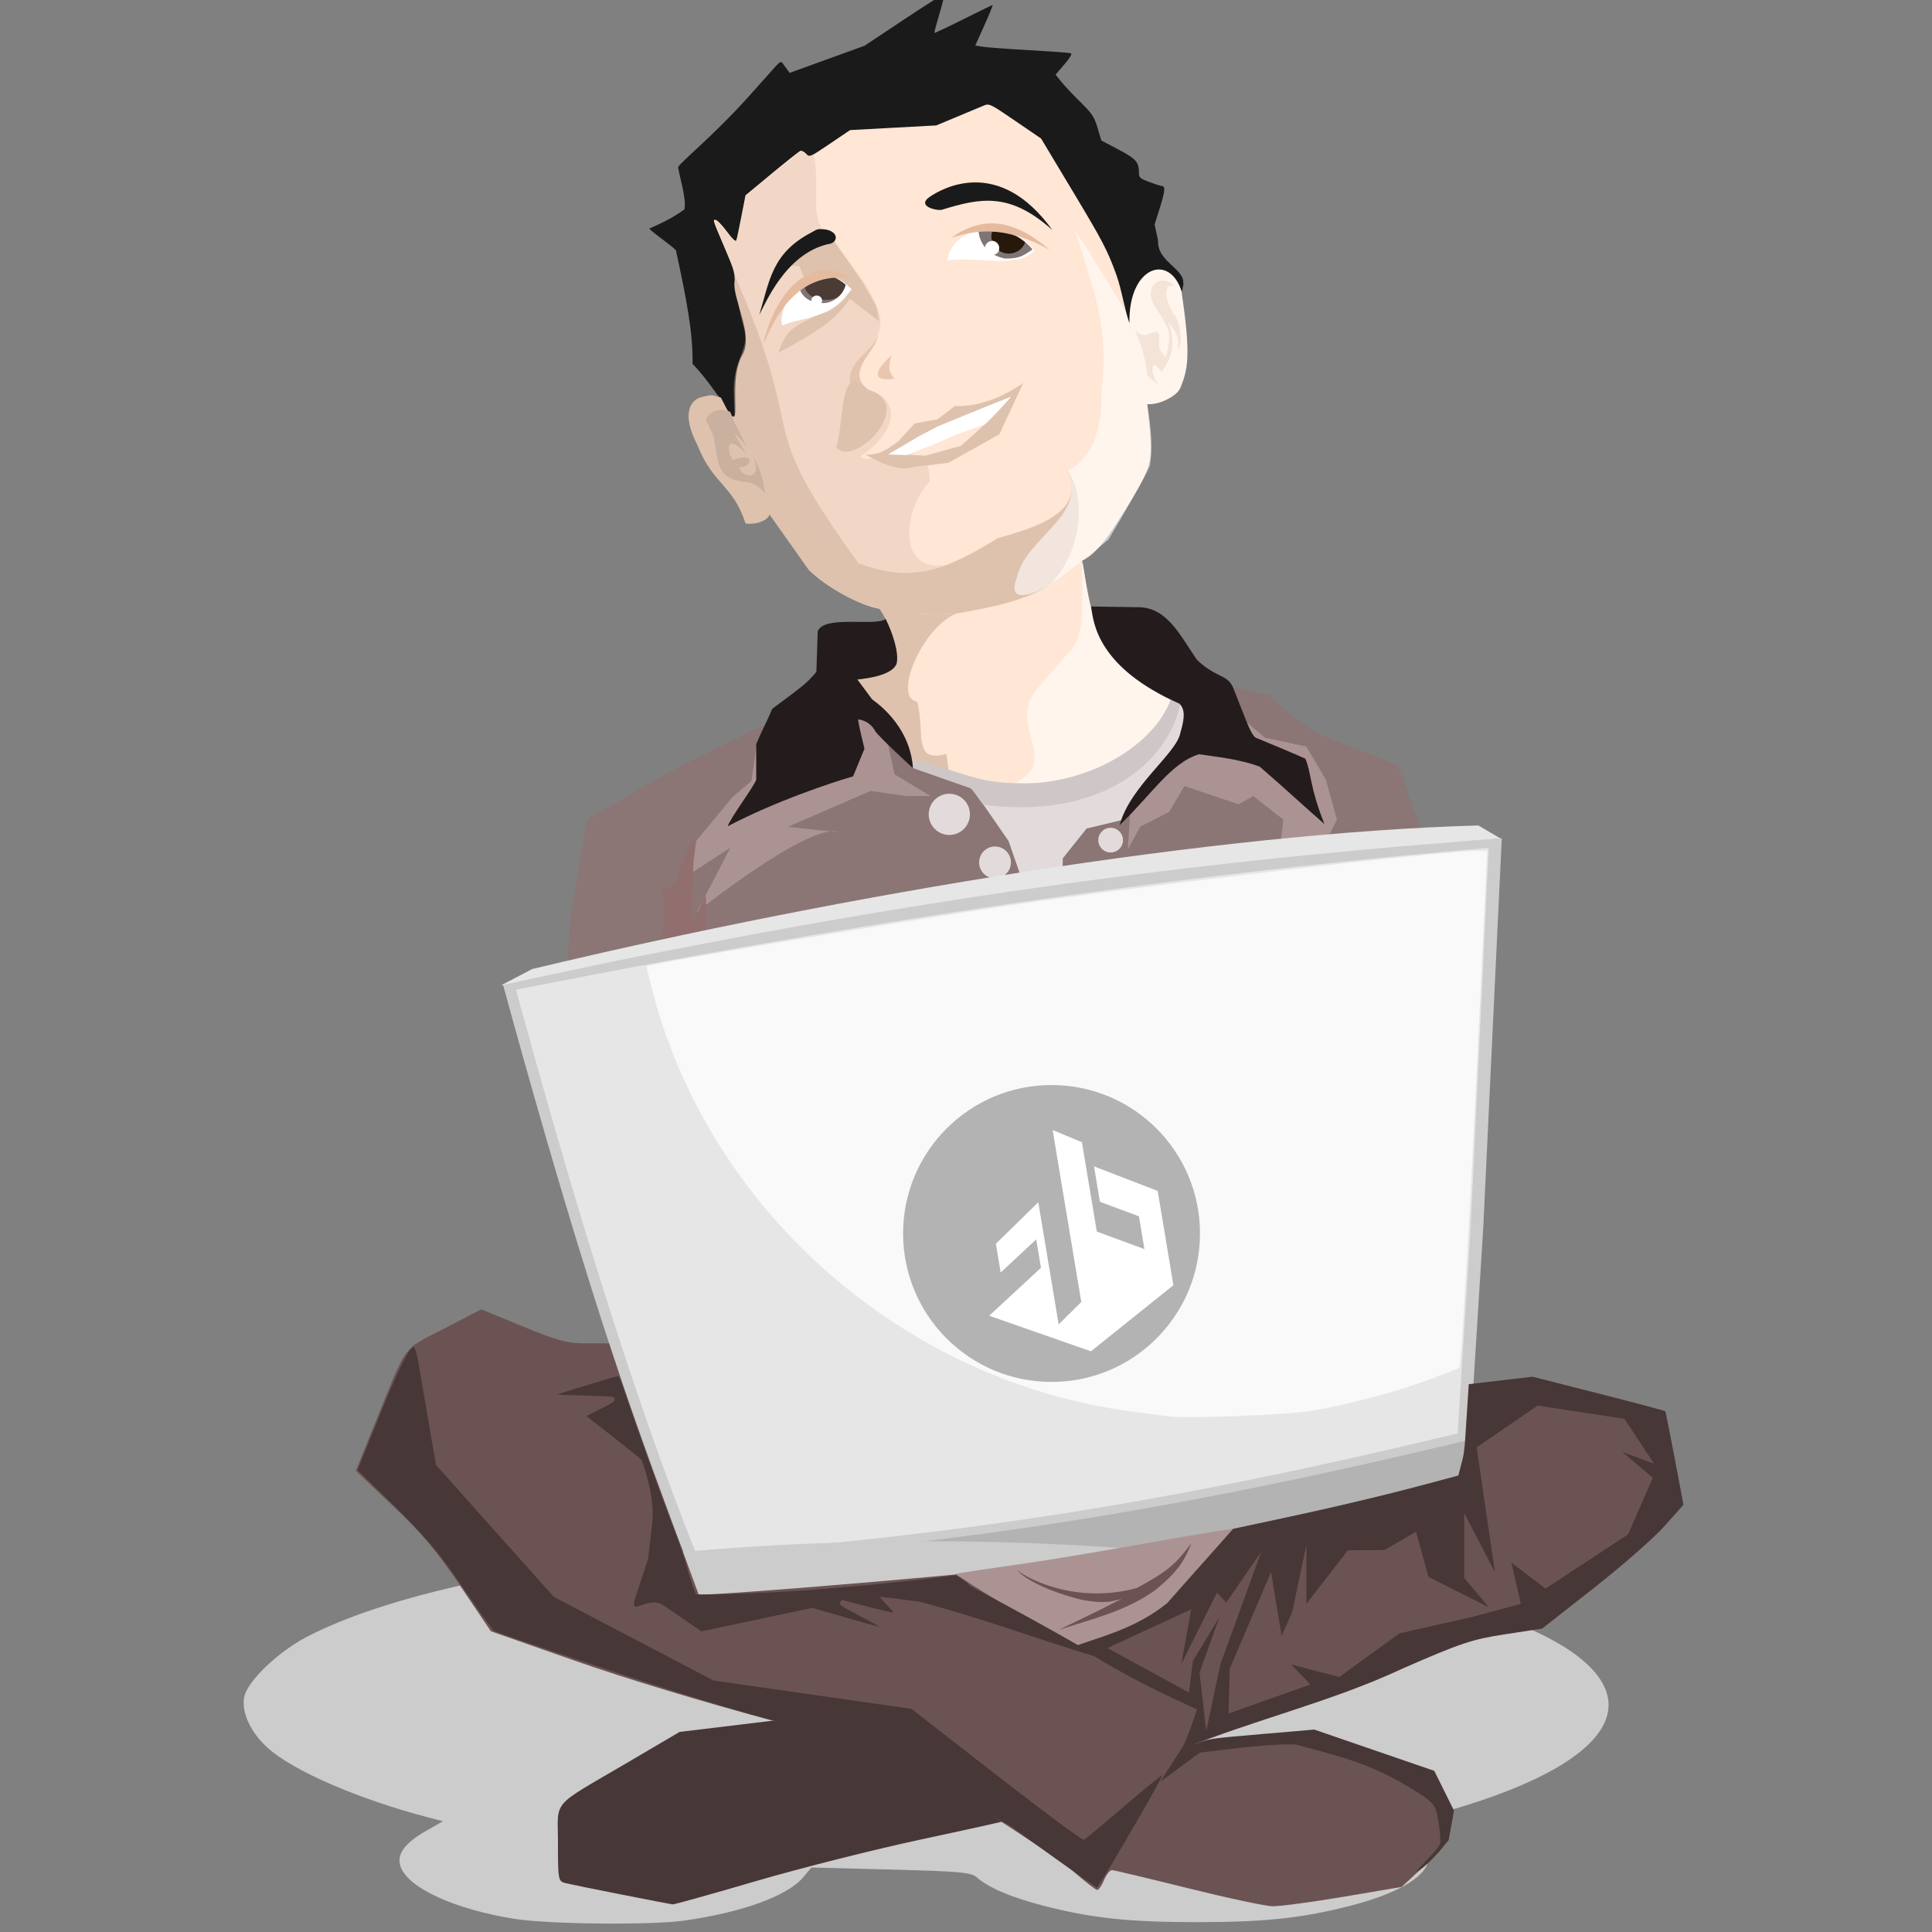 <?xml version="1.0" encoding="UTF-8" standalone="no"?>
<!-- Created with Inkscape (http://www.inkscape.org/) -->

<svg
   xmlns:dc="http://purl.org/dc/elements/1.1/"
   xmlns:cc="http://creativecommons.org/ns#"
   xmlns:rdf="http://www.w3.org/1999/02/22-rdf-syntax-ns#"
   xmlns:svg="http://www.w3.org/2000/svg"
   xmlns="http://www.w3.org/2000/svg"
   xmlns:sodipodi="http://sodipodi.sourceforge.net/DTD/sodipodi-0.dtd"
   xmlns:inkscape="http://www.inkscape.org/namespaces/inkscape"
   width="125"
   height="125"
   viewBox="0 0 33.073 33.073"
   version="1.1"
   id="svg1031"
   inkscape:version="0.92.3 (2405546, 2018-03-11)"
   sodipodi:docname="icon-albert-25px.svg">
  <rect x="0" y="0" width="33.073" height="33.073" fill="#808080" stroke="none"/>
  <defs
     id="defs1025" />
  <sodipodi:namedview
     id="base"
     pagecolor="#ffffff"
     bordercolor="#666666"
     borderopacity="1.0"
     inkscape:pageopacity="0.0"
     inkscape:pageshadow="2"
     inkscape:zoom="3.959798"
     inkscape:cx="86.009086"
     inkscape:cy="80.213089"
     inkscape:document-units="mm"
     inkscape:current-layer="layer1"
     showgrid="false"
     units="px"
     inkscape:window-width="1560"
     inkscape:window-height="877"
     inkscape:window-x="317"
     inkscape:window-y="133"
     inkscape:window-maximized="0" />
  <g
     inkscape:label="Layer 1"
     inkscape:groupmode="layer"
     id="layer1"
     transform="translate(0,-263.927)">
    <g
       id="g7782"
       transform="matrix(0.166,0,0,0.166,0.392,156.291)">
      <path
         sodipodi:nodetypes="ccccccccccccccccccccsssscssscccssscssscccccscc"
         inkscape:connector-curvature="0"
         id="path7375"
         d="m 89.872,763.679 c -18.284,-0.099 -11.341,0.251 -29.626,0.211 -6.938,-13.114 -3.081,-22.833 -2.113,-30.852 9.428,-5.704 8.749,-5.145 19.114,-10.259 l -1.455,2.446 c 0.423,3.405 0.07,3.623 -0.89,5.905 1.288,0.045 2.91,0.078 4.605,0.36 l 6.009,-2.972 -0.128,-1.267 1.347,-1.64 -0.357,-1.197 c -0.291,-1.514 -1.191,-2.404 0.474,-2.722 l 1.62,0.733 2.641,4.267 c 2.435,0.875 4.686,1.782 7.081,2.744 l 1.816,2.901 c 3.135,4.665 4.804,11.405 6.784,16.618 0.131,-5.467 0.117,-9.167 0.22,-11.648 0.904,-1.207 1.807,-2.414 2.711,-3.621 1.223,-0.228 2.447,-0.457 3.67,-0.685 l 0.919,-1.023 c 0.506,-0.563 1.042,-1.178 1.192,-1.367 0.22,-0.277 4.694,-4.21 5.539,-4.87 0.183,-0.143 0.765,-0.028 3.409,0.672 l 3.188,0.845 2.765,2.464 c 2.711,2.415 3.147,2.762 3.001,2.38 -0.04,-0.104 -0.339,-1.335 -0.664,-2.734 l -0.591,-2.545 -2.733,-1.018 -2.733,-1.018 -0.992,-2.694 c -0.546,-1.482 -0.961,-2.726 -0.922,-2.765 0.039,-0.039 0.915,0.131 1.947,0.378 l 1.876,0.449 1.18,1.121 c 2.101,1.997 3.91,3.009 8.024,4.492 1.387,0.5 2.86,1.075 3.273,1.277 l 0.75,0.368 2.132,5.888 2.132,5.888 -3.028,12.384 -3.028,12.384 -2.991,0.016 c -1.645,0.009 -22.872,-0.124 -47.172,-0.295 z"
         style="opacity:0.642;fill:#916f6f;fill-opacity:1;fill-rule:nonzero;stroke:none" />
      <circle
         r="4.32"
         cy="182.573"
         cx="178.104"
         transform="matrix(0.492,0,0,0.492,7.909,642.562)"
         style="fill:#e3dbdb;fill-opacity:1;fill-rule:nonzero;stroke:none"
         id="path7377" />
      <circle
         r="4.32"
         cy="182.573"
         cx="178.104"
         id="path7379"
         style="fill:#e3dbdb;fill-opacity:1;fill-rule:nonzero;stroke:none"
         transform="matrix(0.295,0,0,0.295,59.632,681.189)" />
      <circle
         r="4.32"
         cy="182.573"
         cx="178.104"
         id="path7381"
         style="fill:#e3dbdb;fill-opacity:1;fill-rule:nonzero;stroke:none"
         transform="matrix(0.38,0,0,0.38,32.569,667.968)" />
      <path
         style="fill:#ac9393;stroke:none"
         d="m 75.675,725.202 -0.546,3.743 -1.919,1.621 -3.772,4.567 -0.43,3.265 3.953,-2.578 -3.437,6.617 c 0,0 11.515,-9.195 14.609,-8.25 0.411,0.126 -5.242,-0.516 -5.242,-0.516 l 8.507,-3.695 3.695,0.516 h 2.492 l -3.695,-2.234 -1.246,-5.629 -3.1,-0.607 z"
         id="path7383"
         inkscape:connector-curvature="0"
         sodipodi:nodetypes="cccccccscccccccc" />
      <path
         style="fill:#ac9393;fill-opacity:1;stroke:none"
         d="m 114.186,732.141 -0.243,3.889 1.276,-2.37 2.977,-1.519 1.58,-2.674 5.59,1.884 1.519,-0.851 3.099,2.431 -0.243,2.005 4.983,-0.486 0.79,-1.519 -1.155,-4.132 -2.005,-3.403 -4.254,-0.911 -3.342,-2.795 -4.8,3.16 -3.95,4.74 z"
         id="path7385"
         inkscape:connector-curvature="0" />
      <path
         style="fill:#916f6f;fill-opacity:1;fill-rule:nonzero;stroke:none"
         d="m 65.799,745.36 c 0.445,-1.444 0.379,-5.327 -0.025,-5.197 l 1.393,-0.448 0.685,-1.935 c 0.353,-0.998 1.514,-3.224 1.53,-3.224 0.016,0 -0.26,2.473 -0.247,3.394 0.027,1.835 -0.322,5.319 -0.093,5.614 0.08,0.103 1.396,-3.174 1.398,-2.713 l 0.018,3.459 c -1.267,0.274 -3.744,0.787 -4.616,0.974 z"
         id="path7387"
         inkscape:connector-curvature="0"
         sodipodi:nodetypes="cscssccsccc" />
      <path
         style="fill:#ffe6d5;stroke:none"
         d="m 71.734,689.436 c -0.321,-2.291 -1.614,-4.095 -2.612,-6.048 -0.818,-3.071 -0.183,-5.932 -1.649,-9.347 l -2.062,-1.924 2.886,-1.924 0.275,-4.261 c 2.829,-4.216 6.301,-7.24 9.69,-10.996 l 0.55,1.787 8.384,-2.612 7.216,-5.773 -1.443,4.398 5.704,-2.337 -2.062,3.368 11.065,0.412 -2.062,1.993 4.055,4.673 1.581,2.749 3.505,1.993 -0.069,1.924 2.268,0.893 -0.619,2.749 0.275,3.986 3.093,2.268 -0.412,2.543 0.137,5.498 -0.486,2.723 -3.016,1.854 c 0.676,6.272 0.779,5.965 -2.3,11.045 -0.645,0.888 -2.473,4.331 -4.398,5.154 0.369,2.312 0.728,4.519 1.475,6.659 1.608,4.502 6.123,6.563 8.862,7.89 l -0.412,3.024 -6.048,9.072 -11.821,0.687 -3.161,-4.398 -7.01,-2.474 -3.161,-5.086 -3.574,-4.811 c 1.322,-0.493 2.18,-0.421 5.888,-0.75 -0.229,-1.731 -0.876,-3.259 -1.786,-4.82 -2.263,-0.36 -5.789,-2.379 -7.436,-4.051 l -4.089,-5.773 -2.062,-0.206 -1.581,-2.886 -3.024,-4.055 -0.395,-4.141 z"
         id="path7395"
         inkscape:connector-curvature="0"
         sodipodi:nodetypes="ccccccccccccccccccccccccccccccccccccccccccccccc" />
      <path
         style="fill:#fff5ed;fill-opacity:1;fill-rule:nonzero;stroke:none"
         d="m 115.89,690.078 c 0.057,-0.547 -1.871,-8.907 -1.947,-8.944 -0.091,-0.044 0.324,-3.805 1.77,-4.905 2.014,-0.866 3.064,0.153 3.735,2.065 1.058,6.881 0.662,8.272 -0.098,10.15 -0.428,0.918 -2.383,1.788 -3.46,1.634 z"
         id="path7397"
         inkscape:connector-curvature="0"
         sodipodi:nodetypes="cscccc" />
      <path
         style="opacity:0.642;fill:#ccae99;fill-opacity:1;fill-rule:nonzero;stroke:none"
         d="m 81.077,707.25 -4.034,-5.728 c -0.364,-0.517 -0.762,-4.629 -5.174,-12.036 -1.773,-2.977 1.573,-13.306 1.301,-13.241 8.36,18.934 1.558,14.41 12.978,30.23 5.64,2.19 9.14,0.637 14.38,-2.563 3.348,-0.979 9.446,-2.509 7.089,-7.145 2.121,2.809 1.62,8.485 -1.661,11.889 -2.391,1.618 -5.686,2.334 -9.8,3.045 -9.411,0.511 -12.465,-2.387 -15.079,-4.45 z"
         id="path7399"
         inkscape:connector-curvature="0"
         sodipodi:nodetypes="cssccccccc" />
      <path
         style="opacity:0.58;fill:#ffffff;fill-opacity:1;fill-rule:nonzero;stroke:none"
         d="m 102.5,707.973 c 0.945,-4.225 7.301,-6.286 5.229,-11.014 3.048,-1.58 3.498,-5.155 3.505,-8.162 0.775,-6.709 -0.689,-9.976 -2.707,-16.581 1.932,2.869 3.298,5.232 5.261,8.446 l 1.168,4.526 c 0.649,2.954 1.844,8.051 1.264,11.257 -0.609,1.37 -2.591,4.798 -4.281,7.619 -1.49,1.218 -4.574,3.706 -6.39,4.868 -0.041,0 -4.337,2.445 -3.049,-0.958 z"
         id="path7401"
         inkscape:connector-curvature="0"
         sodipodi:nodetypes="cccccccccc" />
      <path
         style="fill:#1a1a1a;fill-opacity:1;fill-rule:nonzero;stroke:none"
         d="m 71.848,689.413 c -0.132,-0.084 -1.457,-2.129 -2.792,-3.483 0.061,-3.165 -0.648,-6.84 -1.718,-11.718 -0.596,-0.605 -2.155,-1.623 -2.751,-2.228 1.292,-0.555 2.516,-1.157 3.641,-1.988 0.197,-1.165 -0.478,-3.181 -0.658,-4.319 -0.004,-0.351 3.52,-3.134 7.266,-7.304 1.237,-1.377 2.487,-2.776 2.778,-3.11 0.335,-0.385 0.584,-0.532 0.68,-0.401 0.083,0.113 0.292,0.398 0.463,0.634 l 0.312,0.429 3.868,-1.401 3.868,-1.401 4.052,-2.698 c 2.228,-1.484 4.093,-2.656 4.144,-2.605 0.051,0.051 -0.166,0.954 -0.481,2.007 -0.316,1.053 -0.55,1.941 -0.52,1.974 0.03,0.033 1.374,-0.601 2.988,-1.409 1.614,-0.808 2.972,-1.469 3.018,-1.469 0.046,0 -0.338,0.94 -0.853,2.09 l -0.937,2.09 0.71,0.121 c 0.39,0.067 2.547,0.227 4.792,0.355 2.245,0.129 4.198,0.271 4.34,0.316 0.172,0.054 -0.045,0.437 -0.652,1.147 l -0.91,1.065 0.588,0.733 c 0.324,0.403 1.21,1.346 1.97,2.094 1.217,1.199 1.427,1.515 1.769,2.662 l 0.388,1.302 1.767,0.932 c 1.822,0.961 2.111,1.288 2.111,2.393 0,0.497 0.115,0.6 1.076,0.959 0.592,0.222 1.163,0.403 1.27,0.403 0.397,0 0.354,0.534 -0.18,2.231 l -0.549,1.745 0.358,1.657 c -0.105,2.275 2.911,2.899 2.598,4.613 l -0.137,0.728 c -1.228,-4.112 -5.532,-2.725 -5.416,3.177 -0.547,-1.583 -0.794,-3.465 -1.357,-5.015 -0.911,-2.507 -1.397,-3.439 -4.389,-8.424 l -3.365,-5.605 -2.665,-1.819 c -2.604,-1.777 -2.679,-1.813 -3.265,-1.568 -0.33,0.138 -1.561,0.652 -2.737,1.144 l -2.138,0.893 -4.445,0.241 -4.445,0.241 -2.093,1.414 c -2.069,1.399 -2.097,1.41 -2.443,1.027 -0.193,-0.213 -0.46,-0.345 -0.593,-0.294 -0.134,0.051 -1.461,1.103 -2.949,2.338 l -2.706,2.244 -0.426,2.188 c -0.234,1.204 -0.468,2.311 -0.519,2.461 -0.059,0.173 -0.418,-0.164 -0.982,-0.923 -0.489,-0.658 -1.009,-1.196 -1.156,-1.196 -0.308,0 -0.353,-0.135 1.051,3.165 0.847,1.991 0.989,2.425 0.894,3.304 -0.182,1.692 2.008,5.423 0.82,7.455 -1.812,3.099 0.657,9.64 -2.352,4.406 z"
         id="path7403"
         inkscape:connector-curvature="0"
         sodipodi:nodetypes="ccccccsscscccssscssscsssscssscssssscccccsscssscccsssscsssssssc" />
      <path
         style="fill:#dec2ae;fill-opacity:1;fill-rule:nonzero;stroke:none"
         d="m 69.579,694.351 c -2,-3.85 -0.248,-4.835 0.342,-4.966 1.436,-0.392 1.113,-0.165 2.056,0.021 l 1.551,3.009 c 0.732,1.421 2.262,3.392 2.758,5.821 0.355,1.738 0.859,2.53 0.725,3.177 -0.135,0.674 -1.383,1.127 -2.486,0.986 -1.27,-3.963 -3.36,-4.011 -4.946,-8.048 z"
         id="path7405"
         inkscape:connector-curvature="0"
         sodipodi:nodetypes="cccssccc" />
      <path
         style="fill:#e9c6af;fill-opacity:1;stroke:none"
         d="m 87.351,688.816 c -2.908,-2.331 0.891,-4.042 0.8,-5.992 -0.111,1.542 -2.829,2.627 -2.872,4.571 -0.017,1.247 1.063,1.634 2.072,1.421 z"
         id="path7407"
         inkscape:connector-curvature="0"
         sodipodi:nodetypes="cccc" />
      <path
         style="fill:#e9c6af;fill-opacity:1;stroke:none"
         d="m 89.557,685.089 c -1.389,1.188 -2.409,2.745 0.292,2.381 -0.469,-0.799 -0.714,-0.858 -0.292,-2.381 z"
         id="path7409"
         inkscape:connector-curvature="0"
         sodipodi:nodetypes="ccc" />
      <path
         style="opacity:0.395;fill:#dec2ae;fill-opacity:1;fill-rule:nonzero;stroke:none"
         d="m 76.826,700.011 c -0.734,-2.772 -2.172,-5.759 -3.387,-7.62 -0.058,-0.941 -0.079,-2.452 -0.108,-2.914 -0.278,-4.303 1.747,-4.725 0.99,-7.372 -0.856,-2.994 -0.898,-5.383 -1.072,-6.008 -0.077,-0.276 -0.541,-1.451 -1.021,-2.614 -0.48,-1.163 -0.872,-2.173 -0.872,-2.243 0,-0.256 0.355,0.063 1.165,1.043 0.503,0.61 0.869,0.971 0.964,0.952 0.117,-0.023 0.26,-0.551 0.611,-2.264 0.252,-1.229 0.46,-2.267 0.463,-2.308 0.011,-0.166 5.528,-4.64 5.721,-4.64 0.055,0 0.236,0.114 0.402,0.254 0.292,0.246 0.483,0.266 0.888,0.095 0.752,4.128 -0.738,7.027 1.866,8.496 1.879,3.007 3.932,4.805 4.919,8.008 0.328,1.064 -0.388,2.57 -0.403,2.576 -0.07,0.925 -3.371,4.037 -0.506,5.24 3.968,1.531 1.477,5.309 -1.159,6.782 1.633,1.43 7.012,-3.822 7.236,2.597 -2.624,2.513 -3.794,9.946 2.374,8.498 -15.295,6.439 -22.829,-20.06 -19.07,-6.558 z"
         id="path7411"
         inkscape:connector-curvature="0"
         sodipodi:nodetypes="ccsssssscscssccccccccc" />
      <path
         style="fill:#f4e3d7;stroke:none"
         d="m 117.186,682.89 v 1.478 l 0.653,0.893 c 0.826,-2.826 0.022,-3.255 -0.275,-3.952 l -0.859,-1.34 c -1.143,-1.903 0.476,-3.526 2.156,-2.051 -1.356,-0.47 -1.208,1.493 0.026,3.16 0.376,0.772 0.84,2.439 0.188,3.495 0.196,-1.063 0.034,-1.835 -0.997,-2.955 0.834,2.102 0.509,3.487 -0.653,5.154 -1.27,-1.841 -1.175,0.389 -0.202,1.462 l -1.276,-1.119 c -0.139,-1.651 -0.626,-3.126 -1.237,-4.639 1.215,1.314 1.98,-0.482 2.474,0.412 z"
         id="path7415"
         inkscape:connector-curvature="0"
         sodipodi:nodetypes="cccccccccccccc" />
      <path
         style="fill:#cab09e;fill-opacity:1;stroke:none"
         d="m 76.558,699.352 c -0.427,-0.648 -1.199,-1.271 -2.458,-1.279 -0.843,-0.28 -2.062,-0.177 -2.527,-2.527 l -0.345,-2.125 -0.802,-1.769 c 0.304,-0.586 1.054,-1.29 2.516,-0.78 0.484,1.351 1.049,2.262 1.659,3.547 -0.499,-0.606 -0.945,-1.134 -1.248,-1.343 l 1.206,2.125 c -2.142,-2.376 -1.97,-0.039 -1.321,0.632 2.42,-0.854 1.902,0.773 0.654,0.784 0.073,0.949 2.505,1.585 1.449,-1.16 0.732,1.426 0.936,2.13 1.217,3.894 z"
         id="path7417"
         inkscape:connector-curvature="0"
         sodipodi:nodetypes="ccccccccccccc" />
      <path
         style="fill:#fff5ed;fill-opacity:1;fill-rule:nonzero;stroke:none"
         d="m 100.964,733.046 c -0.16,-0.242 -0.284,-0.471 -0.275,-0.508 0.009,-0.037 -0.277,-2.434 1.467,-3.275 5.116,-2.466 -0.86,-6.044 2.479,-9.879 l 3.001,-3.447 c 2.12,-2.035 1.492,-4.838 1.627,-9.657 0.92,5.618 0.876,6.238 3.365,9.505 1.213,1.888 2.963,2.75 4.502,4.095 1.403,1.227 2.344,0.89 2.345,1.122 2.8e-4,0.16 -0.083,0.856 -0.186,1.545 l -0.186,1.253 -2.946,4.419 c -1.62,2.431 -2.973,4.463 -3.007,4.515 -0.051,0.081 -10.26,0.747 -11.505,0.75 -0.354,10e-4 -0.415,-0.038 -0.68,-0.439 z"
         id="path7419"
         inkscape:connector-curvature="0"
         sodipodi:nodetypes="ccsscccscscsccc" />
      <path
         style="fill:#dec2ae;fill-opacity:1;fill-rule:nonzero;stroke:none"
         d="m 93.284,727.422 c -1.165,-0.417 -2.157,-0.726 -2.175,-0.746 -0.018,-0.02 -0.701,-1.2 -1.548,-2.563 -0.923,-1.487 -2.839,-3.158 -3.332,-4.895 l -0.247,-0.87 c 0.272,-0.548 3.972,0.088 4.072,-2.437 -0.206,-1.639 -0.65,-3.157 -1.773,-4.796 4.794,0.838 5.139,0.633 7.935,0.583 -3.552,1.473 -6.536,8.728 -4.001,9.061 0.4,1.283 0.388,3.939 0.45,4.002 0.246,1.002 0.307,1.965 2.574,1.41 0.195,1.354 0.268,2.022 0.22,2.016 -0.032,-0.004 -1.011,-0.349 -2.176,-0.765 z"
         id="path7421"
         inkscape:connector-curvature="0"
         sodipodi:nodetypes="scssccccccccs" />
      <path
         style="fill:#dec2ae;fill-opacity:1;stroke:none"
         d="m 83.677,673.329 2.819,4.033 1.506,2.624 0.292,1.555 -2.916,-2.235 -4.908,-2.43 -0.389,-1.021 -1.409,-0.049 3.013,-2.77 z"
         id="path7425"
         inkscape:connector-curvature="0" />
      <path
         style="fill:#ffffff;fill-opacity:1;fill-rule:nonzero;stroke:none"
         d="m 78.345,681.968 c -0.451,-0.748 0.387,-3.136 1.829,-3.984 0.055,-0.053 2.249,-0.966 2.327,-0.99 1.309,-0.4 2.478,0.742 2.953,1.253 -2.397,3.26 -4.694,2.703 -7.11,3.721 z"
         id="path7429"
         inkscape:connector-curvature="0"
         sodipodi:nodetypes="ccscc" />
      <path
         style="fill:#1a1a1a;stroke:none"
         d="m 75.939,680.872 c 0.615,-1.11 2.679,-6.234 7.049,-7.277 1.113,-0.088 1.227,-1.328 -0.312,-1.536 -0.68,-0.034 -0.658,-0.088 -1.318,0.301 -4.16,2.157 -4.352,5.038 -5.419,8.511 z"
         id="path7431"
         inkscape:connector-curvature="0"
         sodipodi:nodetypes="ccccc" />
      <path
         style="fill:#1a1a1a;stroke:none"
         d="m 94.795,670.033 c 3.933,-1.21 6.973,-1.842 11.367,2.099 -5.522,-7.661 -11.354,-4.29 -12.625,-3.442 -1.507,1.033 0.866,1.495 1.258,1.343 z"
         id="path7433"
         inkscape:connector-curvature="0"
         sodipodi:nodetypes="cccc" />
      <path
         style="fill:#ffffff;stroke:none"
         d="m 95.35,675.268 c 0.053,-1.343 1.574,-3.207 4.169,-3.105 l 1.992,0.049 c 1.541,0.664 2.276,1.328 2.819,1.992 -1.498,1.968 -5.94,0.617 -8.98,1.064 z"
         id="path7435"
         inkscape:connector-curvature="0"
         sodipodi:nodetypes="ccccc" />
      <g
         id="g7437"
         transform="matrix(0.278,0,0,0.278,-32.126,641.391)">
        <path
           sodipodi:nodetypes="ccccc"
           inkscape:connector-curvature="0"
           id="path7439"
           d="m 479.995,121.175 c -6.667,-1.251 -9.546,-5.841 -9.941,-10.156 6.933,-0.609 13.486,-0.849 20.032,6.729 l -0.296,0.235 c -3.177,2.088 -4.332,3.156 -9.795,3.192 z"
           style="opacity:0.691;fill:#483737;fill-opacity:1;fill-rule:nonzero;stroke:none" />
        <ellipse
           ry="6.327"
           rx="6.589"
           cy="113.105"
           cx="481.281"
           transform="matrix(0.411,0,0,0.411,277.342,70.743)"
           style="fill:#ffffff;fill-opacity:1;fill-rule:nonzero;stroke:none"
           id="path7441" />
        <path
           inkscape:connector-curvature="0"
           id="path7443"
           d="m 479.946,119.191 c -0.364,-0.07 -1.043,-0.306 -1.508,-0.524 -0.829,-0.388 -0.844,-0.409 -0.756,-1.063 0.123,-0.919 -0.042,-1.45 -0.675,-2.171 -0.356,-0.405 -0.799,-0.682 -1.294,-0.806 -0.69,-0.174 -0.762,-0.245 -0.865,-0.856 -0.121,-0.719 0.026,-2.058 0.269,-2.452 0.347,-0.561 7.635,0.797 9.244,1.723 0.432,0.249 1.214,0.77 1.738,1.159 0.524,0.389 1.03,0.76 1.123,0.825 0.283,0.195 -0.402,1.467 -1.257,2.334 -1.563,1.585 -3.79,2.263 -6.02,1.831 z"
           style="fill:#28170b;fill-opacity:1;fill-rule:nonzero;stroke:none" />
      </g>
      <path
         style="fill:#e5bb9f;fill-opacity:1;stroke:none"
         d="m 95.719,672.942 c 3.2,-2.268 6.338,-2.04 10.171,1.237 -3.706,-2.049 -6.683,-2.414 -10.171,-1.237 z"
         id="path7445"
         inkscape:connector-curvature="0"
         sodipodi:nodetypes="ccc" />
      <g
         id="g7447"
         transform="matrix(0.278,0,0,0.278,-32.126,641.391)">
        <path
           sodipodi:nodetypes="ccscccc"
           inkscape:connector-curvature="0"
           id="path7449"
           d="m 403.772,132.595 c 2.105,-2.913 8.149,-5.025 12.499,-4.598 1.047,0.392 3.098,1.63 4.222,2.609 l 0.274,0.239 -0.144,0.575 c -1.064,3.395 -3.988,5.687 -7.175,6.202 -4.217,0.457 -8.436,-1.267 -9.675,-5.026 z"
           style="opacity:0.691;fill:#483737;fill-opacity:1;fill-rule:nonzero;stroke:none" />
        <path
           inkscape:connector-curvature="0"
           id="path7451"
           d="m 411.52,136.448 c -1.854,-0.323 -3.63,-1.235 -4.737,-2.43 -0.57,-0.616 -1.191,-1.794 -1.221,-2.319 l -0.02,-0.349 1.484,-0.748 c 2.329,-1.174 4.612,-1.9 7.113,-2.26 1.953,-0.282 2.22,-0.272 2.99,0.109 1.28,0.633 3.556,2.236 3.556,2.505 0,0.44 -0.604,1.796 -1.222,2.742 -0.93,1.425 -1.879,2.089 -3.655,2.56 -0.711,0.188 -1.066,0.226 -2.323,0.248 -0.816,0.014 -1.7,-0.011 -1.964,-0.058 z"
           style="opacity:0.609;fill:#28170b;fill-opacity:1;fill-rule:nonzero;stroke:none" />
        <ellipse
           ry="1.876"
           rx="2.007"
           cy="136.757"
           cx="410.021"
           id="path7453"
           style="fill:#ffffff;fill-opacity:1;fill-rule:nonzero;stroke:none" />
      </g>
      <path
         style="fill:#e5bb9f;fill-opacity:1;stroke:none"
         d="m 76.407,683.663 c 1.143,-5.073 5.04,-9.335 9.003,-6.529 -5.766,-0.896 -8.041,4.528 -8.934,6.529"
         id="path7455"
         inkscape:connector-curvature="0"
         sodipodi:nodetypes="ccc" />
      <path
         style="fill:#dec2ae;fill-opacity:1;stroke:none"
         d="m 85.669,678.286 c -1.01,2.895 -4.401,4.663 -7.775,6.512 0.859,-2.483 1.564,-2.617 3.79,-3.79 l 1.506,-0.535 1.021,-0.729 z"
         id="path7457"
         inkscape:connector-curvature="0"
         sodipodi:nodetypes="cccccc" />
      <path
         sodipodi:nodetypes="ccc"
         inkscape:connector-curvature="0"
         id="path7459"
         d="m 83.871,694.517 c 0.859,-2.483 0.252,-9.128 3.256,-5.929 5.243,1.494 -1.587,8.254 -3.256,5.929 z"
         style="fill:#dec2ae;fill-opacity:1;stroke:none" />
      <path
         style="fill:#e3dbdb;stroke:none"
         d="m 95.646,727.864 c 12.124,4.399 22.25,-3.058 22.981,-8.4 4.605,4.499 -3.903,9.231 -5.25,13.5 l -3.682,0.886 -2.454,3.068 -0.341,13.432 -5.25,-15.204 -3.818,-5.523 c -2.331,-0.965 -6.281,-1.736 -6.701,-2.929"
         id="path7461"
         inkscape:connector-curvature="0"
         sodipodi:nodetypes="ccccccccc" />
      <path
         style="fill:#e3dbdb;fill-opacity:0;fill-rule:nonzero;stroke:none"
         d="m 98.506,730.537 -0.675,-0.983 -2.555,-0.873 c -1.405,-0.48 -2.772,-0.989 -3.037,-1.13 -0.59,-0.314 -0.982,-0.616 -0.902,-0.695 0.062,-0.062 4.148,0.98 4.903,1.251 0.678,0.243 2.559,0.702 3.568,0.87 1.28,0.214 3.872,0.291 5.187,0.153 5.995,-0.628 11.528,-4.073 13.255,-8.255 0.131,-0.318 0.267,-0.698 0.302,-0.844 0.035,-0.146 0.096,-0.265 0.137,-0.265 0.135,0 0.694,0.803 0.694,0.998 0,0.106 -0.116,0.846 -0.258,1.646 l -0.258,1.454 -2.646,2.504 -2.646,2.504 -2.938,1.329 -2.938,1.329 -4.258,-0.005 -4.258,-0.005 -0.675,-0.983 v 1e-5 z"
         id="path7463"
         inkscape:connector-curvature="0" />
      <path
         style="fill:#cfc7c7;fill-opacity:1;fill-rule:nonzero;stroke:none"
         d="m 97.745,729.704 -5.993,-2.098 -0.266,-0.794 c 2.859,0.342 5.521,1.668 8.321,2.164 1.28,0.214 3.872,0.291 5.187,0.153 5.995,-0.628 11.528,-4.073 13.255,-8.255 0.155,-0.414 0.203,-0.515 0.189,-0.87 0.196,0.152 0.624,0.512 0.974,0.783 -1.345,6.709 -8.803,12.159 -20.381,10.602 -0.469,-0.579 -0.771,-1.124 -1.285,-1.687 z"
         id="path7465"
         inkscape:connector-curvature="0"
         sodipodi:nodetypes="ccccsccccc" />
      <path
         style="fill:#241c1c;fill-opacity:1;fill-rule:nonzero;stroke:none"
         d="m 72.682,733.62 c 0.313,-0.922 2.525,-3.829 2.941,-4.789 0,-1.229 0,-2.459 0,-3.688 0.705,-1.686 0.944,-1.951 1.648,-3.638 3.004,-2.241 3.559,-2.601 4.556,-3.811 l 0.068,-2.095 0.068,-2.095 c 0.699,-1.701 5.945,-0.463 7.01,-1.258 0.683,1.382 1.394,3.417 1.131,4.59 -0.206,0.596 -1.099,1.347 -4.047,1.647 l 1.505,2.028 c 0.088,0.119 3.904,2.48 4.225,7.097 0.002,0.048 -3.64,-3.331 -3.892,-3.809 -0.574,-1.087 -1.773,-1.263 -1.773,-1.156 0.193,1.069 0.401,1.875 0.663,2.985 -0.391,0.947 -0.781,1.895 -1.172,2.842 -2.215,0.639 -7.996,2.557 -12.932,5.149 z"
         id="path7467"
         inkscape:connector-curvature="0"
         sodipodi:nodetypes="ccccccccccscscccc" />
      <path
         style="fill:#241c1c;fill-opacity:1;fill-rule:nonzero;stroke:none"
         d="m 127.553,727.479 c -2.006,-0.791 -4.823,-1.068 -6.268,-1.288 -2.928,0.911 -4.839,4.11 -8.186,7.312 1.079,-4.05 5.908,-7.413 6.27,-9.546 0.501,-1.682 0.431,-2.418 -0.097,-2.979 -8.432,-3.726 -8.888,-8.319 -9.11,-10.023 l 4.906,0.072 c 2.895,0.043 4.207,2.779 5.989,5.41 1.965,1.891 3.119,1.471 3.74,2.864 1.147,2.842 1.768,4.798 2.319,5.173 1.661,0.675 4.53,1.892 5.135,2.173 0.632,1.46 0.438,2.925 1.972,6.744 -1.777,-1.538 -4.298,-3.872 -6.669,-5.913 z"
         id="path7469"
         inkscape:connector-curvature="0"
         sodipodi:nodetypes="ccccccsccccccc" />
      <path
         style="fill:#b3b3b3;fill-opacity:1;fill-rule:nonzero;stroke:none"
         d="m 68.419,809.698 c 29.516,-1.959 54.294,-6.52 80.815,-12.913 -0.069,0.886 -0.536,3.054 -0.899,3.703 -24.378,6.726 -57.361,12.243 -78.885,12.321 -0.464,-0.964 -0.673,-2.166 -1.031,-3.111 z"
         id="path7475"
         inkscape:connector-curvature="0"
         sodipodi:nodetypes="ccccc" />
      <path
         style="fill:#cccccc;fill-opacity:1;stroke:none"
         d="m 68.621,809.729 c -7.188,-17.984 -13.603,-39.626 -19.128,-59.843 l 34.703,-7.105 44.54,-6.285 23.773,-1.64 -1.913,40.168 -1.366,21.847 c -29.328,7.072 -52.134,10.762 -80.61,12.856 z"
         id="path7477"
         inkscape:connector-curvature="0"
         sodipodi:nodetypes="cccccccc" />
      <path
         sodipodi:nodetypes="cccccc"
         inkscape:connector-curvature="0"
         id="path7479"
         d="M 69.474,808.743 C 62.475,791.232 56.229,770.161 50.85,750.476 94.464,741.834 126.228,737.976 151.154,735.843 l -1.862,39.111 -1.33,21.272 c -28.556,6.886 -50.761,10.479 -78.488,12.517 z"
         style="fill:#e6e6e6;fill-opacity:1;stroke:none" />
      <path
         style="fill:#e6e6e6;stroke:none"
         d="m 49.309,750.022 3.205,-1.681 c 32.638,-7.81 70.563,-14.042 97.574,-14.81 l 2.288,1.348 c -35.2,2.552 -66.519,7.177 -103.067,15.144 z"
         id="path7481"
         inkscape:connector-curvature="0"
         sodipodi:nodetypes="ccccc" />
      <path
         style="fill:#f9f9f9;fill-opacity:1;fill-rule:nonzero;stroke:none"
         d="m 118.064,794.46 c -0.527,-0.071 -2.182,-0.289 -3.676,-0.485 -23.383,-3.054 -43.338,-20.438 -49.371,-43.009 -0.417,-1.559 -0.729,-2.865 -0.693,-2.901 0.271,-0.277 25.773,-4.555 37.597,-6.307 14.337,-2.125 44.323,-5.613 48.248,-5.613 h 0.827 l -0.861,18.3 c -0.855,18.174 -1.813,34.816 -2.014,35.018 -0.058,0.058 -1.45,0.606 -3.094,1.217 -3.453,1.284 -8.204,2.544 -12.099,3.208 -2.611,0.445 -12.88,0.841 -14.864,0.572 z"
         id="path7483"
         inkscape:connector-curvature="0" />
      <circle
         r="28.141"
         cy="276.254"
         cx="196.988"
         style="fill:#b3b3b3;fill-opacity:1;fill-rule:nonzero;stroke:none"
         id="path7487"
         transform="matrix(0.544,0,0,0.544,-1.084,625.329)" />
      <polygon
         class="fil0"
         points="1770,9629 1626,9539 1618,9534 1618,9640 1618,10231 1618,10519 1471,10623 1471,9923 1196,10115 1196,10280 1425,10128 1425,10291 1092,10510 1626,10803 2147,10511 2147,10507 2147,9971 1815,9775 1815,9978 2019,10095 2019,10283 1770,10141 1770,9632 "
         id="polygon7489"
         transform="matrix(0.018,-0.003,0.003,0.018,48.464,598.187)"
         style="fill:#ffffff;fill-rule:evenodd" />
      <path
         style="fill:#cccccc;fill-opacity:1;fill-rule:nonzero;stroke:none"
         d="m 50.776,846.301 c -6.198,-0.972 -11.05,-3.185 -11.827,-5.393 -0.438,-1.247 0.384,-2.408 2.603,-3.676 l 1.765,-1.008 -1.512,-0.395 c -7.193,-1.879 -13.916,-4.791 -16.562,-7.174 -1.767,-1.592 -2.733,-3.686 -2.421,-5.251 0.323,-1.618 3.496,-4.661 6.471,-6.204 18.337,-9.515 67.065,-12.789 103.293,-6.94 12.473,2.014 22.699,5.256 27.412,8.693 7.817,5.7 2.411,11.994 -14.178,16.509 -1.512,0.412 -2.967,0.821 -3.233,0.91 -0.333,0.111 -0.125,0.426 0.666,1.01 1.417,1.046 1.696,1.469 1.702,2.591 0.011,1.818 -2.916,3.629 -7.991,4.945 -4.994,1.295 -8.858,1.711 -15.893,1.711 -7.035,0 -10.899,-0.416 -15.893,-1.711 -3.262,-0.846 -5.585,-1.837 -6.794,-2.899 -0.599,-0.526 -1.745,-0.631 -8.878,-0.815 l -8.191,-0.211 -0.859,1.021 c -1.615,1.919 -6.343,3.632 -12.321,4.463 -3.407,0.474 -13.892,0.367 -17.359,-0.177 z"
         id="path7491"
         inkscape:connector-curvature="0" />
      <path
         style="fill:#ac9393;fill-opacity:1;fill-rule:nonzero;stroke:none"
         d="m 101.522,814.181 c -3.027,-1.825 -5.445,-3.378 -5.373,-3.451 0.072,-0.072 3.582,-0.571 7.28,-1.107 3.698,-0.537 9.745,-1.59 13.959,-2.34 4.214,-0.75 7.718,-1.308 7.787,-1.238 0.069,0.069 -1.534,1.339 -3.161,3.282 l -3.712,4.432 c -3.049,1.929 -5.701,3.59 -9.421,4.402 -0.318,0.004 -4.332,-2.155 -7.359,-3.98 z"
         id="path7495"
         inkscape:connector-curvature="0"
         sodipodi:nodetypes="scsscsccs" />
      <path
         style="fill:#483737;fill-opacity:1;fill-rule:nonzero;stroke:none"
         d="m 61.709,843.781 c -2.741,-0.542 -5.332,-1.072 -5.758,-1.177 -0.746,-0.184 -0.773,-0.331 -0.773,-4.114 0,-4.603 -0.871,-3.595 7.219,-8.349 l 5.328,-3.131 4.988,-0.601 4.988,-0.601 6.392,1.71 6.392,1.71 5.529,3.41 c 3.041,1.876 5.487,3.452 5.436,3.503 -0.051,0.051 -4.025,0.933 -8.831,1.96 -4.806,1.027 -12.471,2.961 -17.033,4.298 -4.562,1.337 -8.429,2.416 -8.593,2.398 -0.164,-0.018 -2.541,-0.477 -5.283,-1.019 z"
         id="path7497"
         inkscape:connector-curvature="0" />
      <path
         style="fill:#6c5353;fill-opacity:1;fill-rule:nonzero;stroke:none"
         d="m 120.088,843.115 c -4.065,-1.012 -7.565,-1.846 -7.778,-1.853 -0.213,-0.008 -0.58,0.45 -0.815,1.017 -0.235,0.567 -0.553,1.031 -0.707,1.031 -0.154,0 -1.257,-0.856 -2.45,-1.903 -1.194,-1.046 -5.96,-4.25 -10.592,-7.119 l -8.422,-5.216 -11.859,-3.18 c -7.226,-1.938 -15.248,-4.368 -20.534,-6.221 l -8.675,-3.041 -3.113,-4.62 c -2.457,-3.645 -3.926,-5.391 -6.965,-8.275 l -3.851,-3.654 1.86,-4.595 c 3.551,-8.772 2.83,-7.768 7.22,-10.049 l 3.862,-2.006 4.258,1.754 c 3.447,1.42 4.638,1.754 6.256,1.754 h 2.667 c 2.861,8.8 6.14,17.43 9.248,25.939 4.575,-0.167 21.049,-1.575 26.524,-2.108 9.342,6.151 18.597,10.547 25.131,13.436 -0.604,2.559 -1.043,3.13 -2.246,5.52 0.069,0.069 3.195,-1.418 6.689,-1.533 l 5.562,-0.183 4.271,1.257 c 2.778,0.818 4.666,1.519 7.162,2.949 3.532,2.024 3.573,2.075 3.888,4.907 0.171,1.54 0.161,1.556 -2.164,3.71 l -2.336,2.163 -5.975,1.012 c -3.286,0.557 -6.594,0.997 -7.35,0.979 -0.756,-0.018 -4.701,-0.861 -8.765,-1.873 z"
         id="path7499"
         inkscape:connector-curvature="0"
         sodipodi:nodetypes="ccsssscsscsscsscsscccccscsssscscc" />
      <path
         style="fill:#483737;fill-opacity:1;fill-rule:nonzero;stroke:none"
         d="m 121.084,824.7 c -3.409,-1.581 -7.135,-3.238 -12.385,-6.609 2.771,-0.988 6.111,-1.813 9.277,-4.337 l 3.412,-3.839 3.412,-3.839 6.824,-1.469 c 3.753,-0.808 8.979,-2.045 11.614,-2.75 l 4.79,-1.281 0.445,-1.719 c 0.245,-0.945 0.288,-2.694 0.371,-3.731 l 0.256,-3.975 6.577,-0.77 6.812,1.733 c 3.747,0.953 6.844,1.777 6.882,1.831 0.039,0.054 0.475,2.247 0.971,4.872 l 0.901,4.773 -1.96,2.201 c -1.078,1.211 -4.358,4.084 -7.288,6.384 l -5.328,4.183 -3.818,0.584 c -3.398,0.52 -4.553,0.906 -10.515,3.509 -7.451,3.489 -15.25,5.261 -22.82,8.351 0.824,-1.809 0.896,-2.203 1.57,-4.106 z"
         id="path7501"
         inkscape:connector-curvature="0"
         sodipodi:nodetypes="cccccsscssccscscsscsccc" />
      <path
         style="fill:#6c5353;fill-opacity:1;stroke:none"
         d="m 102.489,810.284 c 0.943,0.868 6.115,3.611 12.396,1.884 3.411,-1.854 3.995,-2.511 5.621,-4.618 -0.702,1.737 -1.337,2.896 -3.767,4.861 -2.999,2.151 -6.503,2.96 -9.905,4.071 l 3.889,-1.884 2.582,-1.306 c -0.981,0.236 -1.618,0.553 -4.132,0.091 -3.649,-0.911 -5.961,-2.205 -6.684,-3.099 z"
         id="path7503"
         inkscape:connector-curvature="0"
         sodipodi:nodetypes="ccccccccc" />
      <path
         style="fill:#6c5353;fill-opacity:1;stroke:none"
         d="m 165.167,794.729 -8.955,-1.371 -6.295,4.304 1.882,12.866 -3.16,-6.076 v 6.684 l 2.552,3.038 -6.243,-3.148 -1.286,-4.656 -3.257,1.889 -3.772,0.024 -4.278,5.526 v -6.076 l -1.458,6.927 -1.094,2.431 -0.729,-4.375 -0.365,-2.188 -4.254,9.965 -0.122,4.618 8.437,-2.988 -1.991,-2.07 4.977,1.29 6.198,-4.497 7.535,-1.701 4.983,-1.337 -0.972,-4.254 3.524,2.674 8.507,-5.59 2.552,-5.833 -3.16,-2.674 3.281,1.215 z"
         id="path7505"
         inkscape:connector-curvature="0"
         sodipodi:nodetypes="cccccccccccccccccccccccccccccccc" />
      <path
         style="fill:#6c5353;fill-opacity:1;stroke:none"
         d="m 127.701,808.434 -4.211,11.601 -1.461,6.875 -0.687,-6.015 2.062,-5.758 -2.75,4.554 -0.409,3.259 -8.398,-4.59 8.635,-3.997 -1.031,5.672 3.695,-7.39 0.945,1.031 z"
         id="path7507"
         inkscape:connector-curvature="0"
         sodipodi:nodetypes="ccccccccccccc" />
      <path
         style="fill:#483737;fill-opacity:1;fill-rule:nonzero;stroke:none"
         d="m 101.937,836.764 c -8.184,-4.522 -17.709,-8.638 -24.579,-10.937 -5.898,-1.572 -13.532,-4.046 -20.417,-6.355 -4.412,-1.48 -8.152,-2.763 -8.312,-2.851 -0.16,-0.089 -1.296,-1.637 -2.524,-3.44 -3.193,-4.688 -4.509,-6.269 -8.266,-9.922 l -3.332,-3.241 2.136,-5.29 c 1.969,-4.877 3.028,-7.047 3.615,-7.41 0.128,-0.079 0.355,0.586 0.511,1.499 0.154,0.903 0.629,3.671 1.055,6.152 l 0.774,4.511 6.076,6.802 6.076,6.802 8.237,4.314 8.237,4.314 10.207,1.462 10.207,1.462 8.743,6.807 c 4.809,3.744 8.869,6.756 9.022,6.694 0.153,-0.062 2.015,-1.605 4.137,-3.429 2.122,-1.824 3.902,-3.273 3.955,-3.22 0.119,0.119 -6.544,11.566 -6.741,11.58 -0.078,0.006 -7.991,-5.639 -8.821,-6.304 z"
         id="path7509"
         inkscape:connector-curvature="0"
         sodipodi:nodetypes="ccscsscsssscccccccscsscc" />
      <path
         style="fill:#483737;fill-opacity:1;fill-rule:nonzero;stroke:none"
         d="m 92.477,813.586 c -2.218,-0.297 -4.057,-0.518 -4.086,-0.491 -0.03,0.028 0.297,0.404 0.726,0.837 0.429,0.433 0.703,0.787 0.609,0.787 -0.139,0 -4.354,-1.058 -5.14,-1.291 -0.146,-0.043 -0.247,0.027 -0.318,0.219 -0.099,0.267 0.009,0.341 2.036,1.403 1.178,0.617 2.087,1.123 2.02,1.124 -0.067,10e-4 -1.653,-0.437 -3.524,-0.976 l -3.403,-0.979 -5.712,1.213 -5.712,1.213 -3.904,-2.679 c -1.671,-1.146 -3.671,1.475 -2.873,-0.934 l 1.274,-3.845 0.433,-3.715 c 0.322,-2.765 -1.063,-6.449 -1.109,-6.524 -0.046,-0.074 -1.19,-0.997 -2.542,-2.05 -1.353,-1.053 -2.612,-2.04 -2.798,-2.193 l -0.339,-0.277 1.471,-0.738 c 1.275,-0.639 1.466,-0.773 1.433,-1.006 -0.038,-0.266 -0.068,-0.269 -2.936,-0.351 -1.594,-0.045 -2.918,-0.102 -2.942,-0.127 -0.034,-0.034 5.464,-1.71 6.212,-1.894 0.097,-0.024 0.378,0.652 0.786,1.884 0.683,2.065 3.578,10.171 4.309,12.068 0.928,2.406 1.909,5.156 1.949,5.459 0.054,0.419 0.891,2.958 1.016,3.083 0.124,0.124 6.985,-0.101 10.466,-0.342 4.876,-0.338 11.296,-0.958 15.052,-1.452 l 1.293,-0.17 0.581,0.372 c 0.319,0.205 0.73,0.551 0.911,0.769 4.747,2.485 11.607,6.286 13.178,7.35 -7.046,-2.13 -11.11,-3.784 -18.416,-5.749 z"
         id="path7511"
         inkscape:connector-curvature="0"
         sodipodi:nodetypes="ccsscsscscccsscscsscsscccssscsscsccc" />
      <path
         style="fill:#483737;fill-opacity:1;fill-rule:nonzero;stroke:none"
         d="m 144.849,840.14 c 0.914,-0.94 1.245,-1.364 1.3,-1.671 0.101,-0.556 -0.24,-3.041 -0.489,-3.568 -0.295,-0.621 -0.939,-1.147 -2.614,-2.135 -3.159,-1.863 -5.236,-2.701 -9.575,-3.864 l -2.23,-0.598 c -3.048,-0.053 -5.86,0.388 -9.869,0.837 l -4.089,3.022 2.38,-3.714 c 0.245,-0.382 -0.396,0.383 1.576,-0.325 1.206,-0.433 1.255,-0.439 6.572,-0.896 l 5.357,-0.46 6.189,2.128 6.189,2.128 1.018,2.052 1.018,2.052 -0.278,1.526 -0.278,1.526 -1.044,1.225 c -0.884,1.038 -1.977,1.995 -2.277,1.995 -0.045,0 0.47,-0.567 1.145,-1.26 z"
         id="path7513"
         inkscape:connector-curvature="0"
         sodipodi:nodetypes="csssscccssscccccccssc" />
      <path
         sodipodi:nodetypes="cccccccccc"
         inkscape:connector-curvature="0"
         id="path7774"
         d="m 91.962,692.081 2.367,-0.43 1.771,-1.372 c 2.789,0.146 5.606,-1.331 7.059,-2.375 l -2.455,5.283 -5.26,2.943 -3.638,0.446 c -1.483,0.543 -3.715,-0.591 -4.89,-1.291 1.423,0.042 2.189,-0.502 3.337,-1.344 z"
         style="fill:#dec2ae;fill-opacity:1;stroke:none" />
      <path
         sodipodi:nodetypes="cccccccc"
         inkscape:connector-curvature="0"
         id="path7776"
         d="m 89.245,695.265 3.252,-1.905 2.576,-0.483 1.792,-1.508 5.041,-2.051 c -1.694,1.926 -3.555,3.682 -5.183,5.074 l -3.653,1.005 c -1.604,-0.075 -2.8,-0.182 -3.825,-0.132 z"
         style="fill:#ffe6d5;fill-opacity:1;stroke:none" />
      <path
         sodipodi:nodetypes="ccccsccccc"
         inkscape:connector-curvature="0"
         id="path7780"
         d="m 91.131,695.339 -1.886,-0.066 3.23,-1.909 1.86,-0.981 2.566,-1.055 c 1.409,-0.579 4.432,-1.78 4.993,-2.001 0.019,0.018 -1.953,2.223 -2.712,2.857 l -2.96,1.063 -1.813,0.797 z"
         style="fill:#ffffff;fill-opacity:1;stroke:none" />
    </g>
  </g>
</svg>
